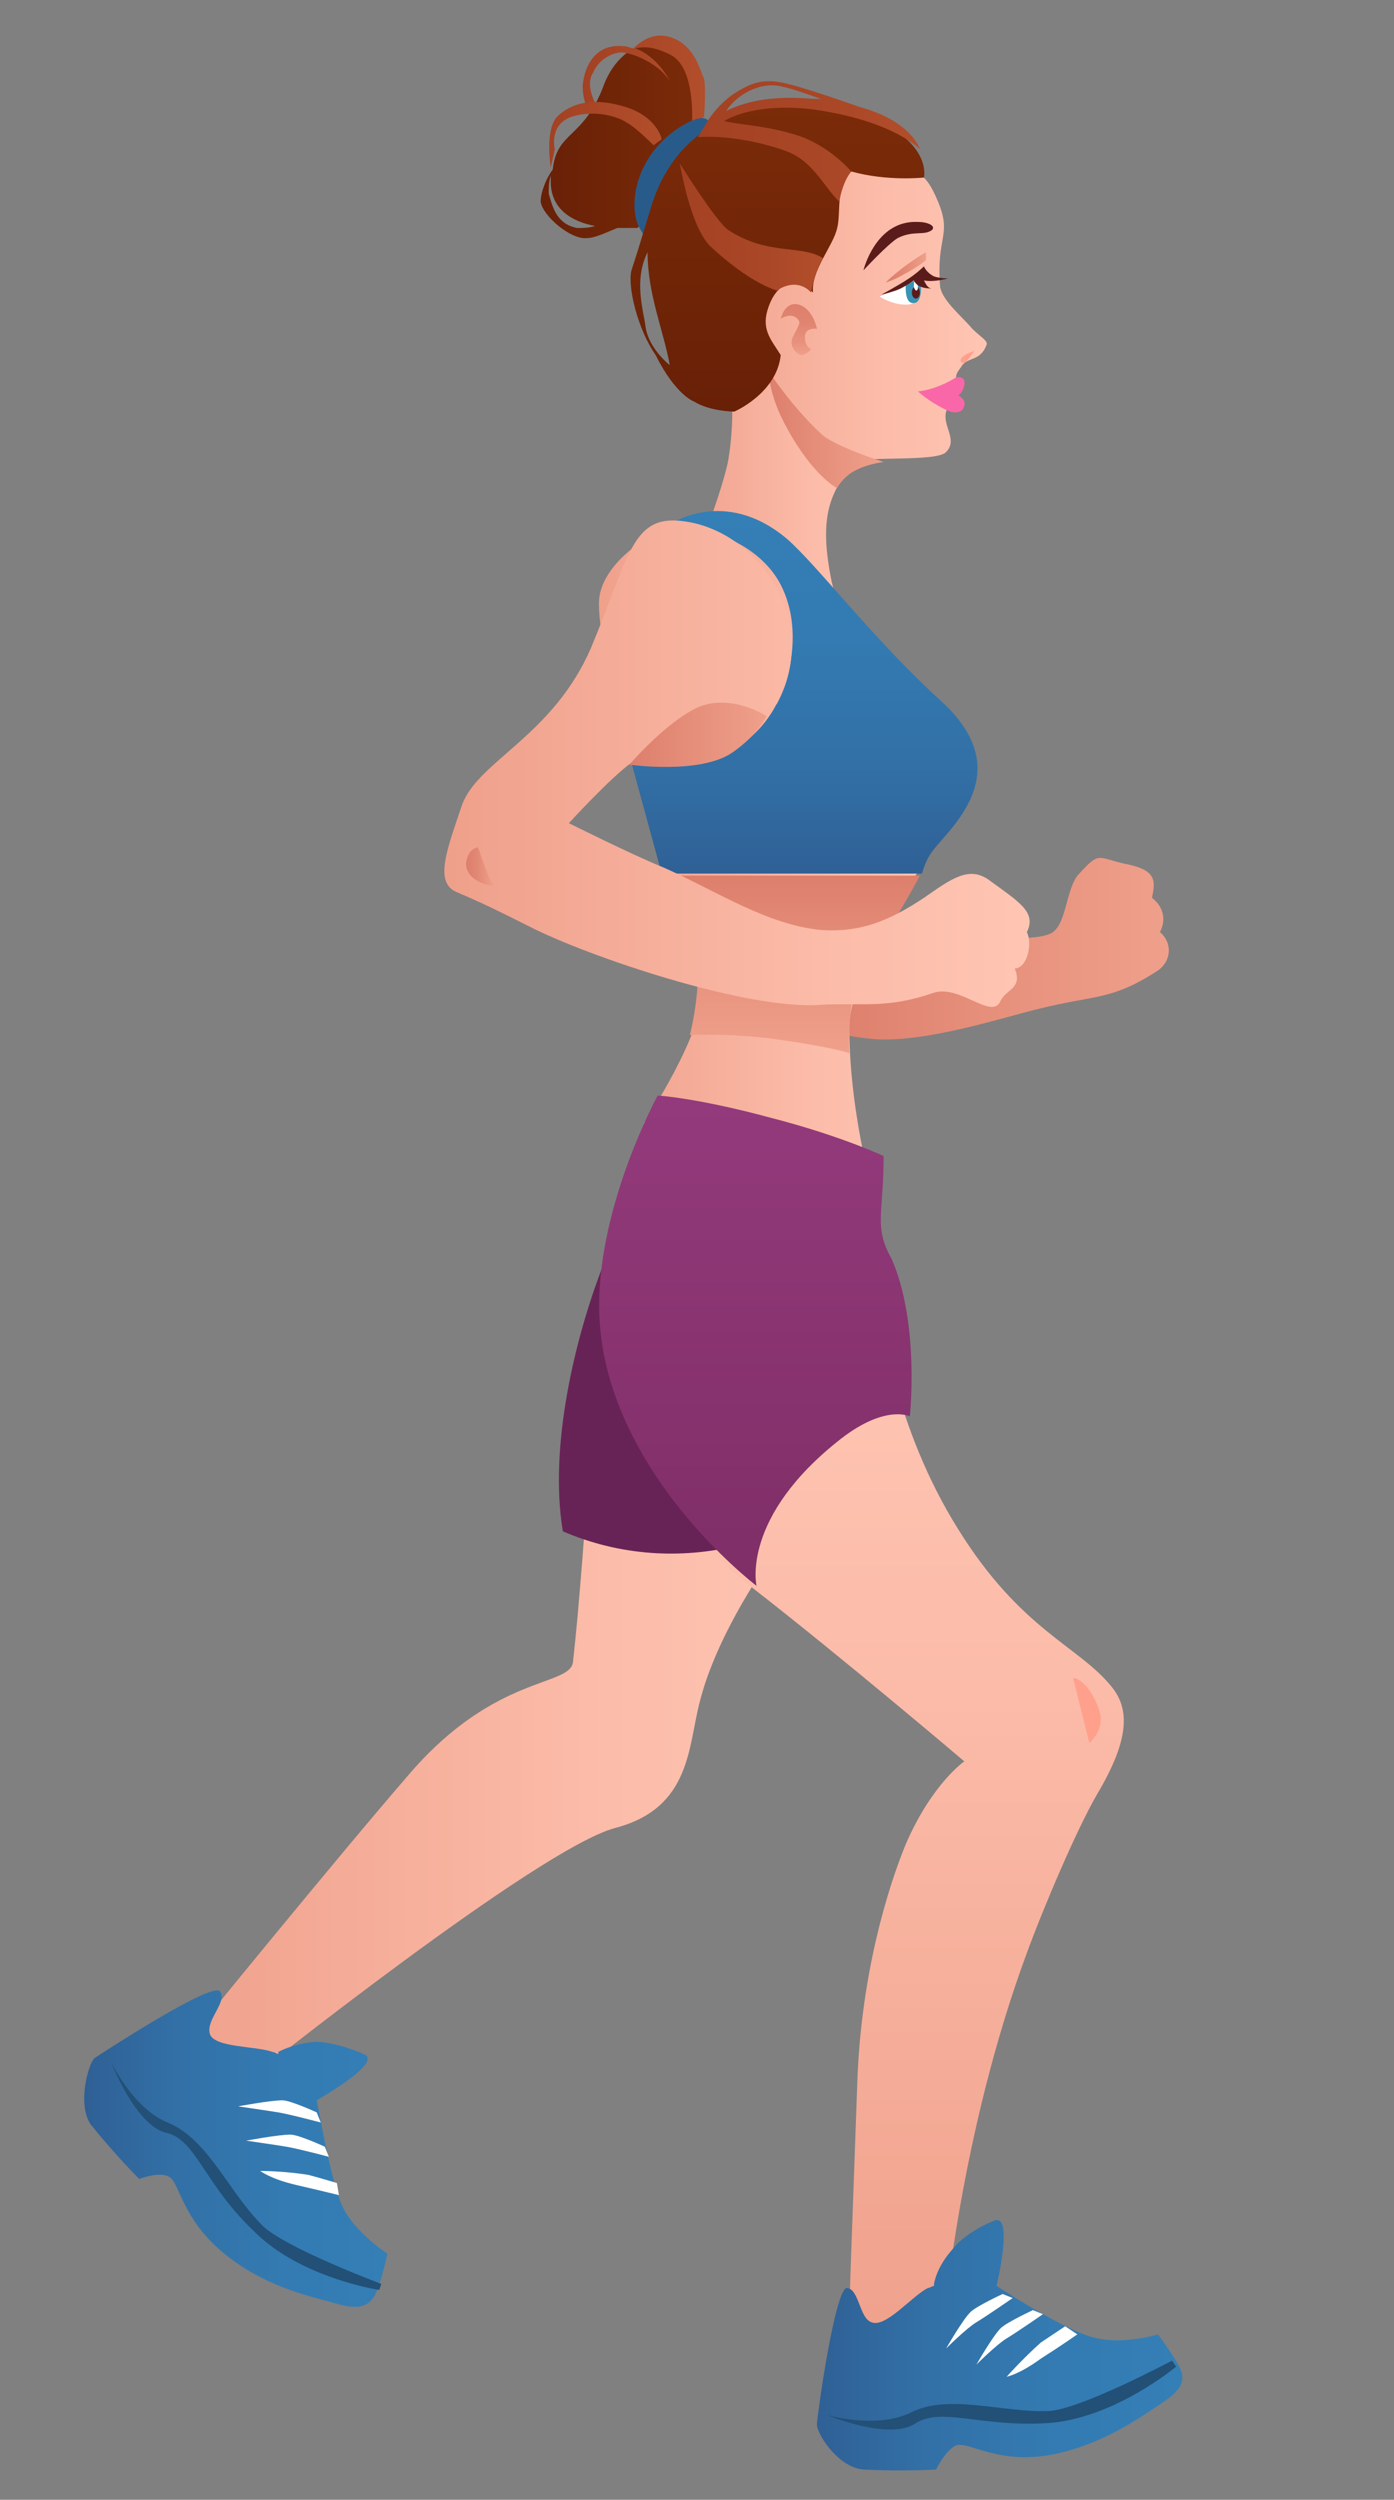 <?xml version="1.0" encoding="utf-8"?>
<!-- Generator: Adobe Illustrator 24.0.1, SVG Export Plug-In . SVG Version: 6.00 Build 0)  -->
<svg version="1.1" id="Layer_1" xmlns="http://www.w3.org/2000/svg" xmlns:xlink="http://www.w3.org/1999/xlink" x="0px" y="0px"
	 viewBox="0 0 69.1 123.9" enable-background="new 0 0 69.1 123.9" xml:space="preserve">
<rect x="0" y="0" width="69.1" height="123.9" fill="#808080" stroke="none"/>
<g>
	
		<linearGradient id="SVGID_1_" gradientUnits="userSpaceOnUse" x1="571.973" y1="47.036" x2="589.062" y2="47.036" gradientTransform="matrix(-1 0 0 1 629.954 0)">
		<stop  offset="0" style="stop-color:#EFA08B"/>
		<stop  offset="0.64" style="stop-color:#E48C78"/>
		<stop  offset="0.995" style="stop-color:#DD7F6C"/>
	</linearGradient>
	<path fill="url(#SVGID_1_)" d="M43.7,46c0,0,6.9,0.9,8.3,0.3c0.9-0.3,0.8-2.3,1.5-3c1-1.1,0.9-0.8,2.2-0.5c1.6,0.3,1.6,0.8,1.4,1.7
		c0.4,0.3,0.8,0.9,0.4,1.7c0.6,0.5,0.6,1.4-0.1,1.9c-2.3,1.5-3.1,1.2-5.9,1.9c-1.7,0.4-5.6,1.7-8.2,1.5c-2.1-0.2-1.8-0.4-2.2-1
		C40.1,48.7,43.7,46,43.7,46z"/>
	
		<linearGradient id="SVGID_2_" gradientUnits="userSpaceOnUse" x1="588.843" y1="84.166" x2="621.879" y2="84.166" gradientTransform="matrix(-1 0 0 1 629.954 0)">
		<stop  offset="0" style="stop-color:#FFC5B3"/>
		<stop  offset="0.364" style="stop-color:#FBBBA8"/>
		<stop  offset="1" style="stop-color:#EFA08B"/>
	</linearGradient>
	<path fill="url(#SVGID_2_)" d="M41.1,73.4c0,0-5.1,5.8-6.4,10.9c-0.6,2.2-0.4,5.3-4.2,6.3s-18.2,12.5-18.2,12.5l-4.2,0.4l1.1-2.2
		c0,0,7.3-9,11.2-13.5c4.2-4.8,7.8-4.2,8-5.4c0.6-5.3,1.3-17.6,1.3-17.6L41.1,73.4z"/>
	
		<linearGradient id="SVGID_3_" gradientUnits="userSpaceOnUse" x1="584.054" y1="42.809" x2="600.397" y2="42.809" gradientTransform="matrix(-1 0 0 1 629.954 0)">
		<stop  offset="0" style="stop-color:#FFC5B3"/>
		<stop  offset="0.364" style="stop-color:#FBBBA8"/>
		<stop  offset="1" style="stop-color:#EFA08B"/>
	</linearGradient>
	<path fill="url(#SVGID_3_)" d="M45.9,42.6c0,0-3.8,5.6-3.8,8.3c0,4.6,1.4,9.1,1.4,9.1l-6.3-2.5l-5.3-1.8c0,0,3.1-4.6,2.9-6.8
		c-0.2-2.2-2.5-8.2-2.5-8.2s-2.8-8.5-2.6-11s5.2-5.5,8.6-3.3C41.6,28.6,45.9,42.6,45.9,42.6z"/>
	<g>
		
			<linearGradient id="SVGID_4_" gradientUnits="userSpaceOnUse" x1="580.88" y1="15.653" x2="596.318" y2="15.653" gradientTransform="matrix(-1 0 0 1 629.954 0)">
			<stop  offset="0" style="stop-color:#FFC5B3"/>
			<stop  offset="0.364" style="stop-color:#FBBBA8"/>
			<stop  offset="1" style="stop-color:#EFA08B"/>
		</linearGradient>
		<path fill="url(#SVGID_4_)" d="M36.7,18.7c-0.2-2-2.7-0.3-3.1-4.6c-0.4-4.8,5.7-6.5,10-5.9c1.7,0.2,2.2,0.1,2.9,1.8
			c0.7,1.7-0.1,1.7,0.1,4.2c0.1,0.7,1.1,1.5,1.6,2.1c0.4,0.4,0.8,0.6,0.7,0.8c-0.3,0.8-0.9,0.6-1.2,1c-0.1,0.2-0.5,0.5-0.2,0.9
			c0.2,0.3-0.2,0.6-0.3,0.7c-0.1,0.5-0.2,0.3-0.3,0.7c-0.2,0.7,0.6,1.4,0,2c-0.4,0.5-4,0.2-4.8,0.5c-1.6,0.6-0.5-0.1-2.1-1.4
			C38.9,20.6,37.7,19.5,36.7,18.7z"/>
		
			<linearGradient id="SVGID_5_" gradientUnits="userSpaceOnUse" x1="586.185" y1="25.242" x2="596.319" y2="25.242" gradientTransform="matrix(-1 0 0 1 629.954 0)">
			<stop  offset="0" style="stop-color:#FFC5B3"/>
			<stop  offset="0.364" style="stop-color:#FBBBA8"/>
			<stop  offset="1" style="stop-color:#EFA08B"/>
		</linearGradient>
		<path fill="url(#SVGID_5_)" d="M36.1,16.3c2.1,1.5,3.5,6.3,6.1,6.7c-0.8,1.3-1.7,2.2-1,5.7c0.3,1.7,2.6,5.4,2.6,5.4l-10.1-4.3
			c0,0,2.1-5.3,2.4-7C36.6,19.9,36,16.8,36.1,16.3z"/>
		
			<linearGradient id="SVGID_6_" gradientUnits="userSpaceOnUse" x1="586.185" y1="21.333" x2="591.866" y2="21.333" gradientTransform="matrix(-1 0 0 1 629.954 0)">
			<stop  offset="0" style="stop-color:#EFA08B"/>
			<stop  offset="0.64" style="stop-color:#E48C78"/>
			<stop  offset="0.995" style="stop-color:#DD7F6C"/>
		</linearGradient>
		<path fill="url(#SVGID_6_)" d="M43.8,22.9c0,0-1,0.1-1.7,0.6c-0.5,0.4-0.6,0.7-0.6,0.7s-1.2-0.6-2.5-3c-0.9-1.6-0.9-2.8-0.9-2.8
			s1.1,1.7,2.6,3.1C41.3,22.1,43.8,22.9,43.8,22.9z"/>
		
			<linearGradient id="SVGID_7_" gradientUnits="userSpaceOnUse" x1="595.245" y1="6.992" x2="603.125" y2="6.992" gradientTransform="matrix(-1 0 0 1 629.954 0)">
			<stop  offset="0" style="stop-color:#7B2B08"/>
			<stop  offset="1" style="stop-color:#682007"/>
		</linearGradient>
		<path fill="url(#SVGID_7_)" d="M27.4,8.4c0.2-1.9,1.5-1.5,2.5-4.1c1-2.8,4.1-2.9,4.6-0.6c0.5,2.3,0,4.3,0,4.3l-2.9,3.3
			c0,0-0.4,0-1,0c-0.5,0.2-1.1,0.5-1.5,0.5c-0.8,0.1-2.2-1.1-2.3-1.8C26.8,9.5,27.1,8.8,27.4,8.4z M28.6,11.3c0.3,0,0.6,0,0.9-0.1
			c-1.1-0.2-2.2-0.8-2.2-2.2c0-0.1,0-0.2,0-0.3c-0.1,0.3-0.1,0.6-0.1,0.9C27.4,10.3,27.6,11.1,28.6,11.3z"/>
		
			<linearGradient id="SVGID_8_" gradientUnits="userSpaceOnUse" x1="595.011" y1="3.948" x2="601.038" y2="3.948" gradientTransform="matrix(-1 0 0 1 629.954 0)">
			<stop  offset="0" style="stop-color:#B24E2B"/>
			<stop  offset="1" style="stop-color:#A34123"/>
		</linearGradient>
		<path fill="url(#SVGID_8_)" d="M28.9,4.1C29,3.3,29.5,2.1,31,2.3c0.1,0,0.3,0.1,0.4,0.1c0.3-0.3,1.1-1,2.2-0.4
			c0.9,0.5,1.1,1.5,1.3,1.9c0.1,0.5,0,1.9,0,1.9l-0.6,0.3c0,0,0.2-2.8-1.1-3.4c-0.8-0.4-1.3-0.4-1.7-0.3c1.1,0.4,1.7,1.6,1.7,1.6
			c-0.7-1-2-1.4-2.4-1.4c-0.4,0-1.1,0.3-1.4,1c-0.4,0.6,0.1,1.5,0.1,1.5l-0.3,0.5C29.2,5.6,28.8,4.8,28.9,4.1z"/>
		<path fill="#295B8A" d="M35.2,6.3c0,0,0.1-1-1.5,0c-2.2,1.4-2.6,3.9-2,5c0.6,1.1,1.3,0.8,1.3,0.8L35.2,6.3z"/>
		<path fill="#F967A9" d="M47.4,18.7c0,0,0.5-0.1,0.4,0.4c-0.1,0.4-0.3,0.5-0.3,0.5s0.4,0.2,0.3,0.5c-0.1,0.5-0.7,0.3-0.7,0.3
			s-0.8-0.3-1.6-1C46.5,19.3,47.4,18.7,47.4,18.7z"/>
		<path fill="#FFFFFF" d="M45.6,13.7c0,0,0,0.4,0,0.7c0,0.3-0.1,0.7-0.7,0.7c-0.7,0-1.3-0.4-1.3-0.4L45.6,13.7z"/>
		<path fill="#3794B5" d="M45.6,13.8c0,0,0.2,1-0.2,1.2c-0.6,0.2-0.5-0.9-0.5-0.9L45.6,13.8z"/>
		<ellipse fill="#5B1B1B" cx="45.4" cy="14.5" rx="0.2" ry="0.3"/>
		<path fill="#FFFFFF" d="M45.3,14.2c0,0.1,0.1,0.2,0.1,0.2c0.1,0,0.1-0.1,0.1-0.2c0-0.1-0.1-0.2-0.1-0.2
			C45.3,13.9,45.3,14,45.3,14.2z"/>
		<path fill="#5B1B1B" d="M45.5,11c0.5,0,0.9,0.2,0.7,0.4c-0.4,0.3-0.9,0-1.7,0.4c-0.5,0.3-1.7,1.6-1.7,1.6S43.4,10.9,45.5,11z"/>
		<path fill="#5B1B1B" d="M43.7,14.6c0,0,0.9-0.5,1.2-0.7c0.5-0.3,0.9-0.7,0.9-0.7s0.1,0.3,0.5,0.5c0.3,0.1,0.7,0.1,0.7,0.1
			s-0.7,0.2-1.2,0.1c0.1,0.2,0.2,0.4,0.4,0.4c-0.6,0-0.8-0.2-0.9-0.4c-0.3,0.2-0.6,0.4-0.9,0.5C43.8,14.6,43.7,14.6,43.7,14.6z"/>
		
			<linearGradient id="SVGID_9_" gradientUnits="userSpaceOnUse" x1="591.363" y1="5.109" x2="591.363" y2="20.408" gradientTransform="matrix(-1 0 0 1 629.954 0)">
			<stop  offset="0" style="stop-color:#7B2B08"/>
			<stop  offset="1" style="stop-color:#682007"/>
		</linearGradient>
		<path fill="url(#SVGID_9_)" d="M31.3,13.4c0.4-1.2,0.8-2.6,0.9-2.9c1.7-6.1,8-5.6,9.9-5c4.2,1.2,3.7,3.3,3.7,3.3S44,9,42.2,8.5
			c-0.8,0.7-0.5,2-0.7,2.8c-0.2,0.9-1.3,2.1-1.2,3.2c-0.7-0.7-1.7-0.7-2.2,0.7c-0.4,1.1,0.1,1.6,0.6,2.4c-0.2,1.9-2.3,2.8-2.3,2.8
			s-1.2,0-2-0.5l0,0c0,0-0.9-0.3-1.9-2.3C31.6,16.3,31.1,14.2,31.3,13.4z M32,16.2c0.1,0.7,0.6,1.4,1.2,1.9
			c-0.3-1.7-1.1-3.5-1.1-5.6C31.4,13.9,31.9,15.4,32,16.2z"/>
		<path fill="#FFA08D" d="M48.3,17.4c0,0-0.4,0.1-0.6,0.3c-0.2,0.2,0,0.4,0.2,0.2C48.1,17.7,48.3,17.4,48.3,17.4z"/>
		
			<linearGradient id="SVGID_10_" gradientUnits="userSpaceOnUse" x1="584.027" y1="13.213" x2="585.953" y2="13.213" gradientTransform="matrix(-1 0 0 1 629.954 0)">
			<stop  offset="0" style="stop-color:#EFA08B"/>
			<stop  offset="0.156" style="stop-color:#EB9984"/>
			<stop  offset="0.649" style="stop-color:#E18672"/>
			<stop  offset="0.995" style="stop-color:#DD7F6C"/>
		</linearGradient>
		<path fill="url(#SVGID_10_)" d="M45.9,12.5v0.4c0,0-0.5,0.4-1.1,0.7c-0.5,0.3-0.9,0.4-0.9,0.4S44.7,13.2,45.9,12.5z"/>
		
			<linearGradient id="SVGID_11_" gradientUnits="userSpaceOnUse" x1="590.339" y1="17.638" x2="590.339" y2="15.06" gradientTransform="matrix(-1 0 0 1 629.954 0)">
			<stop  offset="0" style="stop-color:#EFA08B"/>
			<stop  offset="0.278" style="stop-color:#E7917D"/>
			<stop  offset="0.658" style="stop-color:#E08470"/>
			<stop  offset="0.995" style="stop-color:#DD7F6C"/>
		</linearGradient>
		<path fill="url(#SVGID_11_)" d="M38.7,15.8c0,0,0.2-0.9,0.9-0.7c0.7,0.2,0.9,1.2,0.9,1.2s-0.6-0.1-0.6,0.4s0.3,0.6,0.3,0.6
			s-0.2,0.3-0.5,0.3c-0.3-0.1-0.6-0.5-0.4-0.9c0.2-0.4,0.4-0.7,0.3-0.8C39.3,15.4,38.7,15.8,38.7,15.8z"/>
		
			<linearGradient id="SVGID_12_" gradientUnits="userSpaceOnUse" x1="589.193" y1="11.281" x2="596.319" y2="11.281" gradientTransform="matrix(-1 0 0 1 629.954 0)">
			<stop  offset="0" style="stop-color:#B24E2B"/>
			<stop  offset="0.384" style="stop-color:#AA4727"/>
			<stop  offset="1" style="stop-color:#A34123"/>
		</linearGradient>
		<path fill="url(#SVGID_12_)" d="M40.8,12.8c-1.1-0.7-2.7-0.1-4.7-1.4c-0.6-0.4-2.4-3.3-2.4-3.3s0.5,3.1,1.5,4.1
			c1.3,1.2,2.4,1.9,3.3,2.2c1.1-0.7,1.7,0.1,1.7,0.1S40.4,13.4,40.8,12.8z"/>
		
			<linearGradient id="SVGID_13_" gradientUnits="userSpaceOnUse" x1="584.369" y1="7.036" x2="595.389" y2="7.036" gradientTransform="matrix(-1 0 0 1 629.954 0)">
			<stop  offset="0" style="stop-color:#B24E2B"/>
			<stop  offset="0.384" style="stop-color:#AA4727"/>
			<stop  offset="1" style="stop-color:#A34123"/>
		</linearGradient>
		<path fill="url(#SVGID_13_)" d="M34.9,6.3c0.2-0.4,0.7-1.1,1.4-1.6c0.9-0.6,1.5-0.8,2.5-0.6c1,0.2,3.8,1.2,3.8,1.2l0,0
			c2.6,0.7,3,2.1,3,2.1s-1.2-1.3-4.8-1.9c-2.3-0.4-4.1,0-4.9,0.5c0.8,0.2,2,0.2,3.6,0.7c1.6,0.5,2.7,1.8,2.7,1.8s-0.4,0.4-0.6,1.5
			C40.8,9.2,40.3,8,39,7.5c-2.5-0.9-4.4-0.7-4.4-0.7S34.7,6.6,34.9,6.3z M40.3,4.9c0.1,0,0.2,0,0.4,0c-0.6-0.2-1.4-0.5-1.9-0.6
			c-1.1-0.3-2.3,0.4-2.8,1.2c0,0,0,0,0,0C36.8,5.1,38.1,4.7,40.3,4.9z"/>
		
			<linearGradient id="SVGID_14_" gradientUnits="userSpaceOnUse" x1="597.13" y1="6.715" x2="602.678" y2="6.715" gradientTransform="matrix(-1 0 0 1 629.954 0)">
			<stop  offset="0" style="stop-color:#B24E2B"/>
			<stop  offset="1" style="stop-color:#A34123"/>
		</linearGradient>
		<path fill="url(#SVGID_14_)" d="M32.8,6.9c0,0-0.2-1.1-1.8-1.6c-1.6-0.5-2.7-0.2-3.4,0.5c-0.6,0.7-0.3,2.5-0.3,2.5l0.2-0.9
			c0,0-0.3-1.2,0.8-1.6c1.2-0.4,2.4,0,2.8,0.3c0.4,0.2,1.3,1.1,1.3,1.1L32.8,6.9z"/>
	</g>
	
		<linearGradient id="SVGID_15_" gradientUnits="userSpaceOnUse" x1="590.125" y1="25.378" x2="590.125" y2="43.383" gradientTransform="matrix(-1 0 0 1 629.954 0)">
		<stop  offset="0" style="stop-color:#347FB6"/>
		<stop  offset="0.345" style="stop-color:#337BB2"/>
		<stop  offset="0.701" style="stop-color:#3270A6"/>
		<stop  offset="1" style="stop-color:#2F6095"/>
	</linearGradient>
	<path fill="url(#SVGID_15_)" d="M37,36.7c0.4-0.3,0.8-0.7,1.2-1.3c1.1-1.7,1.6-4.5,0.4-6.6C37,26.1,33.2,26,33.2,26
		s2.7-1.9,5.8,0.7c1.5,1.3,4.3,5,7.6,8c3.1,2.8,1.7,5.1,0.2,6.8c-0.5,0.6-0.8,0.8-1.1,1.8h-5.1h-7.8l-1.5-5.5
		C31.3,37.9,34.3,38.5,37,36.7z"/>
	
		<linearGradient id="SVGID_16_" gradientUnits="userSpaceOnUse" x1="586.535" y1="65.328" x2="586.535" y2="117.228" gradientTransform="matrix(-1 0 0 1 629.954 0)">
		<stop  offset="0" style="stop-color:#FFC5B3"/>
		<stop  offset="0.364" style="stop-color:#FBBBA8"/>
		<stop  offset="1" style="stop-color:#EFA08B"/>
	</linearGradient>
	<path fill="url(#SVGID_16_)" d="M43.7,65.3c0,0,0.6,5.4,3.8,10.5c3.1,5,6,5.8,7.6,7.8c0.9,1.1,0.9,2.6-0.7,5.3
		c-1,1.7-2.7,5.7-3.5,7.9c-3.3,8.9-4.1,18.2-4.1,18.2l-4.8,2.2c0,0,0.4-11.4,0.5-14.1c0.2-5.3,1.5-9.5,2.4-11.7
		c1.3-3,2.9-4.1,2.9-4.1s-6-5.1-10.5-8.6c-3.1-2.5-6.3-6.4-6.3-6.4L43.7,65.3z"/>
	<path fill="#682356" d="M27.9,75.9c-0.7-4.2,0.6-9.6,2-13.2c5.2,2.9,5.6,10.7,6.7,13.9C33.7,77.3,30.7,77.1,27.9,75.9z"/>
	
		<linearGradient id="SVGID_17_" gradientUnits="userSpaceOnUse" x1="592.638" y1="54.396" x2="592.638" y2="78.704" gradientTransform="matrix(-1 0 0 1 629.954 0)">
		<stop  offset="0" style="stop-color:#933A7C"/>
		<stop  offset="1" style="stop-color:#7F2E66"/>
	</linearGradient>
	<path fill="url(#SVGID_17_)" d="M43.8,57.3c0,0-2.1-1-5.6-1.9c-3.7-1-5.6-1.1-5.6-1.1s-2.9,5.3-2.9,10.4c0,8,7.8,13.9,7.8,13.9
		s-0.8-3.4,4.2-7.3c2.2-1.7,3.4-1.1,3.4-1.1s0.5-4.6-0.9-7.8C43.3,60.8,43.8,60.2,43.8,57.3z"/>
	
		<linearGradient id="SVGID_18_" gradientUnits="userSpaceOnUse" x1="590.794" y1="52.172" x2="590.794" y2="43.383" gradientTransform="matrix(-1 0 0 1 629.954 0)">
		<stop  offset="0" style="stop-color:#EFA08B"/>
		<stop  offset="0.64" style="stop-color:#E48C78"/>
		<stop  offset="0.995" style="stop-color:#DD7F6C"/>
	</linearGradient>
	<path fill="url(#SVGID_18_)" d="M45.6,43.4c0,0-1.2,2.3-2.6,4.2c-1.1,1.5-0.9,4.6-0.9,4.6s-0.8-0.3-3.7-0.7
		c-2.2-0.3-4.2-0.2-4.2-0.2s0.6-2.4,0.3-3.8c-0.3-1.6-1.7-4.1-1.7-4.1H45.6z"/>
	
		<linearGradient id="SVGID_19_" gradientUnits="userSpaceOnUse" x1="578.82" y1="37.896" x2="607.686" y2="37.896" gradientTransform="matrix(-1 0 0 1 629.954 0)">
		<stop  offset="0" style="stop-color:#FFC5B3"/>
		<stop  offset="0.364" style="stop-color:#FBBBA8"/>
		<stop  offset="1" style="stop-color:#EFA08B"/>
	</linearGradient>
	<path fill="url(#SVGID_19_)" d="M38.5,34.9c0,0-6,2.6-7.2,2.9c-1.1,0.8-3.1,3-3.1,3s3.2,1.6,4.7,2.2c2.5,1.1,5.2,2.9,7.9,3.1
		c1.8,0.1,3.2-0.4,5-1.6c1.3-0.9,2.2-1.6,3.2-0.9c1.5,1.1,2.4,1.6,1.9,2.6c0.3,0.6,0,1.8-0.6,1.8c0.4,1-0.4,1-0.7,1.6
		c-0.4,1-2-0.8-3.3-0.4c-2.3,0.8-3.5,0.5-5.6,0.6c-3.6,0.3-11.6-2.4-14.5-3.9c-1.6-0.8-2.2-1.1-3.6-1.7c-1.1-0.5-0.4-2.2,0.3-4.3
		c0.8-2.2,4.5-3.4,6.4-7.8c1.8-4.3,2-6.4,4.2-6.3C37.4,26,40.8,30.7,38.5,34.9z"/>
	
		<linearGradient id="SVGID_20_" gradientUnits="userSpaceOnUse" x1="591.802" y1="36.399" x2="598.663" y2="36.399" gradientTransform="matrix(-1 0 0 1 629.954 0)">
		<stop  offset="0" style="stop-color:#EFA08B"/>
		<stop  offset="0.64" style="stop-color:#E48C78"/>
		<stop  offset="0.995" style="stop-color:#DD7F6C"/>
	</linearGradient>
	<path fill="url(#SVGID_20_)" d="M34.5,35.1c-1.6,0.8-3.3,2.8-3.3,2.8s3.5,0.5,5.1-0.6c1.3-0.9,1.7-1.8,1.7-1.8S36.2,34.3,34.5,35.1
		z"/>
	
		<linearGradient id="SVGID_21_" gradientUnits="userSpaceOnUse" x1="605.486" y1="42.976" x2="606.848" y2="42.976" gradientTransform="matrix(-1 0 0 1 629.954 0)">
		<stop  offset="0" style="stop-color:#EFA08B"/>
		<stop  offset="8.620072e-02" style="stop-color:#ED9C87"/>
		<stop  offset="0.635" style="stop-color:#E18773"/>
		<stop  offset="0.995" style="stop-color:#DD7F6C"/>
	</linearGradient>
	<path fill="url(#SVGID_21_)" d="M23.7,42c0,0,0.5,1.6,0.8,1.9c-0.4,0-1.4-0.3-1.4-1.1C23.2,42,23.7,42,23.7,42z"/>
	<path fill="#FFA08D" d="M53.2,83.2c0-0.1,0.8,0.1,1.3,1.6c0.3,0.9-0.5,1.6-0.5,1.6L53.2,83.2z"/>
	<g>
		
			<linearGradient id="SVGID_22_" gradientUnits="userSpaceOnUse" x1="571.475" y1="116.257" x2="589.569" y2="116.257" gradientTransform="matrix(-1 0 0 1 629.954 0)">
			<stop  offset="0" style="stop-color:#347FB6"/>
			<stop  offset="0.345" style="stop-color:#337BB2"/>
			<stop  offset="0.701" style="stop-color:#3270A6"/>
			<stop  offset="1" style="stop-color:#2F6095"/>
		</linearGradient>
		<path fill="url(#SVGID_22_)" d="M42,113.4c0.6,0.1,0.6,1.5,1.2,1.7c0.7,0.3,2-1.3,2.8-1.7c0.1,0,0.2-0.1,0.3-0.1l0-0.1
			c0,0,0.1-0.8,0.9-1.7c0.7-0.9,2-1.4,2-1.4c0.9-0.5,0.5,1.9,0.2,3.2c0.9,0.6,3.8,2.4,5,2.6c1.4,0.3,3-0.2,3-0.2s0.6,0.8,1,1.5
			c0.6,1-0.2,1.5-1.1,2.1c-0.9,0.6-2.9,2-5.4,2.4c-2.5,0.4-3.9-0.7-4.5-0.5c-0.5,0.2-1,1.2-1,1.2s-1.7,0.1-3.6,0
			c-1.3-0.1-2.4-1.9-2.3-2.3C40.5,119.8,41.4,113.3,42,113.4z"/>
		<path fill="#225077" d="M58.3,117.3c0,0-3.1,2.6-6.4,2.8c-3.3,0.2-5.2-0.8-6.5,0c-1.3,0.9-4.4-0.4-4.4-0.4s2.4,0.7,4.1-0.1
			c1.9-1,4.6,0,6.9-0.1c1.6-0.1,6.1-2.5,6.1-2.5L58.3,117.3z"/>
		<path fill="#FFFFFF" d="M53.4,115.7c0,0-0.7,0.5-1.8,1.2c-1.1,0.8-1.7,0.9-1.7,0.9s0.8-0.9,1.7-1.7c0.3-0.2,1.2-0.8,1.2-0.8
			L53.4,115.7z"/>
		<path fill="#FFFFFF" d="M51.7,114.7c0,0-1.3,0.9-1.8,1.2c-0.5,0.3-1.5,1.3-1.5,1.3s0.8-1.4,1.2-1.8c0.3-0.3,1.6-0.9,1.6-0.9
			L51.7,114.7z"/>
		<path fill="#FFFFFF" d="M50.2,113.9c0,0-1.3,0.9-1.8,1.2c-0.5,0.3-1.5,1.3-1.5,1.3s0.8-1.4,1.2-1.8c0.3-0.3,1.6-0.9,1.6-0.9
			L50.2,113.9z"/>
	</g>
	<g>
		
			<linearGradient id="SVGID_23_" gradientUnits="userSpaceOnUse" x1="610.695" y1="106.494" x2="625.749" y2="106.494" gradientTransform="matrix(-1 0 0 1 629.954 0)">
			<stop  offset="0" style="stop-color:#347FB6"/>
			<stop  offset="0.345" style="stop-color:#337BB2"/>
			<stop  offset="0.701" style="stop-color:#3270A6"/>
			<stop  offset="1" style="stop-color:#2F6095"/>
		</linearGradient>
		<path fill="url(#SVGID_23_)" d="M4.7,102c0.3-0.2,5.8-3.8,6.2-3.3s-0.7,1.4-0.5,2.1c0.2,0.7,2.3,0.6,3.1,0.9
			c0.1,0,0.2,0.1,0.3,0.1l0-0.1c0,0,0.7-0.4,1.8-0.5c1.1,0,2.4,0.6,2.4,0.6c0.9,0.3-1.1,1.6-2.3,2.3c0.2,1,0.8,4.5,1.4,5.5
			c0.7,1.2,2.1,2.1,2.1,2.1s-0.2,1-0.5,1.8c-0.4,1.1-1.3,0.9-2.3,0.6c-1.1-0.3-3.4-0.8-5.4-2.5c-2-1.7-2.1-3.4-2.6-3.7
			c-0.5-0.3-1.5,0.1-1.5,0.1s-1.2-1.2-2.4-2.7C3.8,104.3,4.4,102.2,4.7,102z"/>
		<path fill="#225077" d="M18.8,113.5c0,0-4-0.6-6.3-3c-2.4-2.3-2.8-4.5-4.3-4.8c-1.5-0.4-2.7-3.5-2.7-3.5s1.1,2.3,2.8,3
			c2,0.8,3,3.4,4.7,5.1c1.1,1.1,5.9,2.9,5.9,2.9L18.8,113.5z"/>
		<path fill="#FFFFFF" d="M16.8,108.8c0,0-0.8-0.2-2.1-0.5c-1.3-0.3-1.8-0.7-1.8-0.7s1.2,0,2.4,0.2c0.4,0.1,1.4,0.4,1.4,0.4
			L16.8,108.8z"/>
		<path fill="#FFFFFF" d="M16.3,106.9c0,0-1.5-0.4-2.1-0.5c-0.6-0.1-2-0.3-2-0.3s1.6-0.3,2.2-0.3c0.4,0,1.7,0.6,1.7,0.6L16.3,106.9z
			"/>
		<path fill="#FFFFFF" d="M15.9,105.2c0,0-1.5-0.4-2.1-0.5c-0.6-0.1-2-0.3-2-0.3s1.6-0.3,2.2-0.3c0.4,0,1.7,0.6,1.7,0.6L15.9,105.2z
			"/>
	</g>
</g>
</svg>
